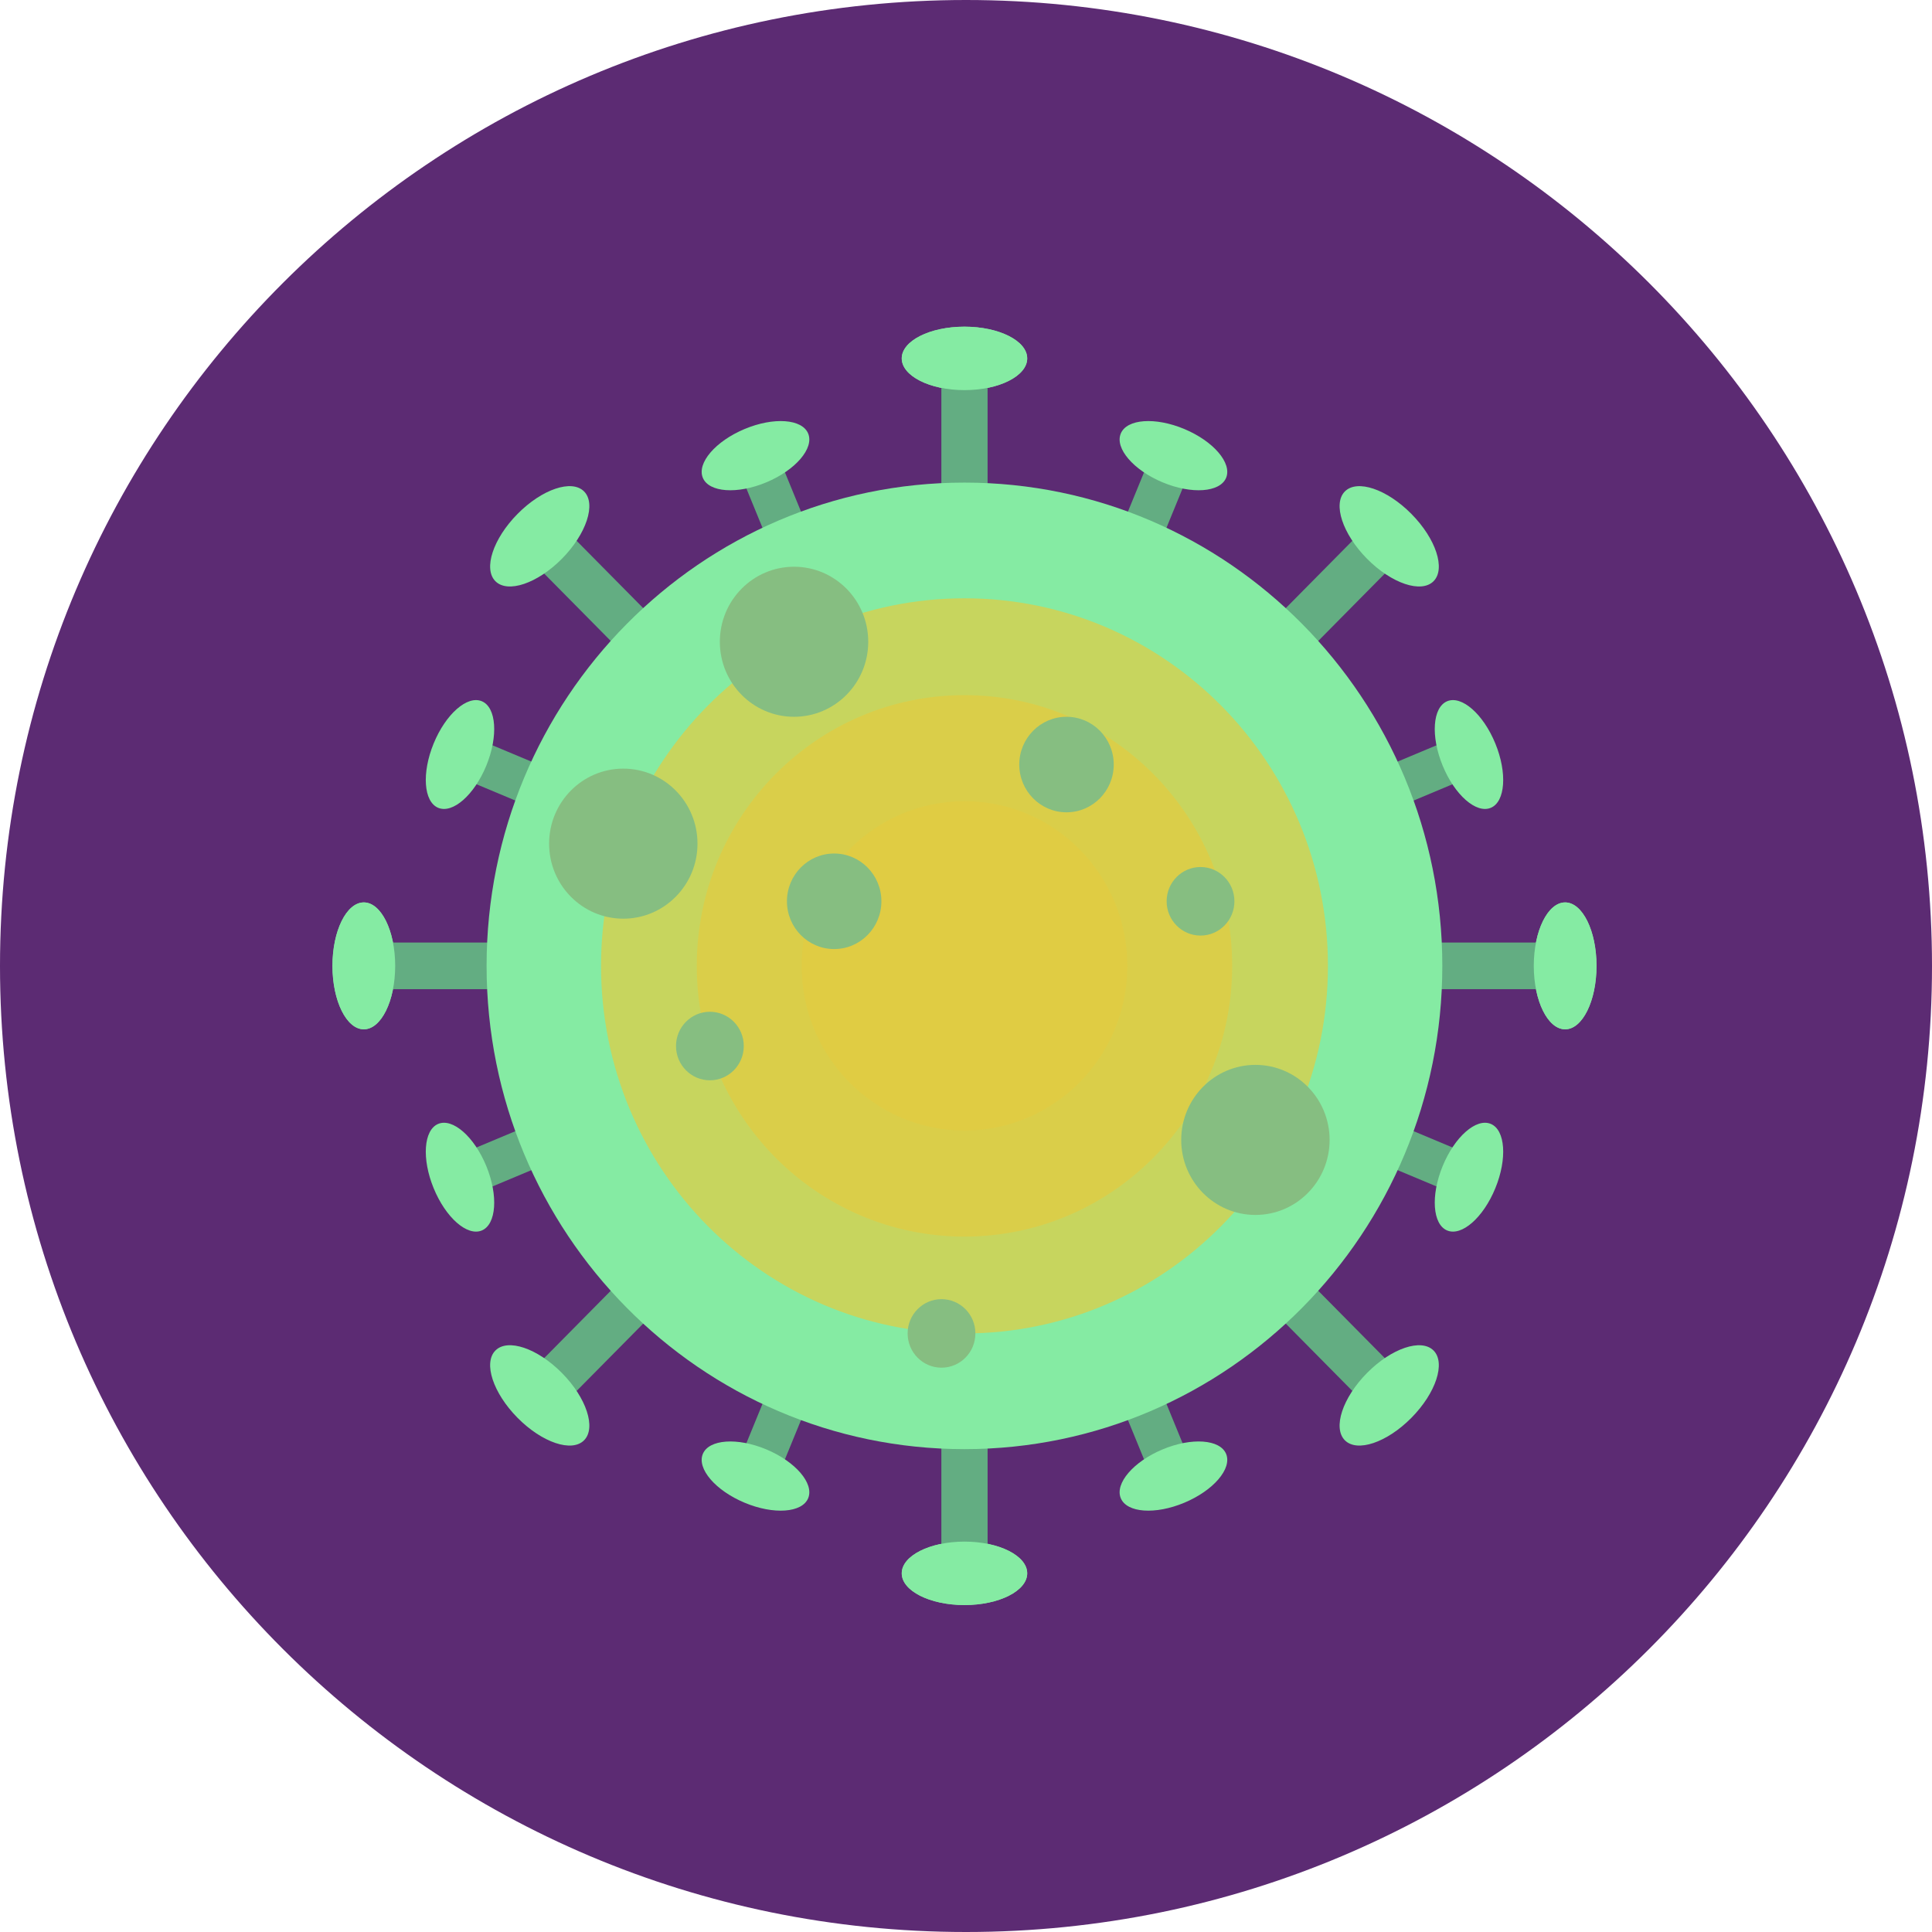 <svg width="100" height="100" viewBox="0 0 100 100" fill="none" xmlns="http://www.w3.org/2000/svg">
<path d="M50 100C77.614 100 100 77.614 100 50C100 22.386 77.614 0 50 0C22.386 0 0 22.386 0 50C0 77.614 22.386 100 50 100Z" fill="#5C2B73"/>
<path d="M81.887 48.792V51.194H72.312V48.792H81.887Z" fill="#63AD82"/>
<path d="M81.011 53.277C80.115 53.277 79.388 51.807 79.388 49.993C79.388 48.179 80.115 46.709 81.011 46.709C81.908 46.709 82.635 48.179 82.635 49.993C82.635 51.807 81.908 53.277 81.011 53.277Z" fill="#85EBA3"/>
<path d="M17.957 51.195V48.792H27.532V51.195H17.957Z" fill="#63AD82"/>
<path d="M18.831 53.277C17.935 53.277 17.208 51.807 17.208 49.993C17.208 48.179 17.935 46.709 18.831 46.709C19.728 46.709 20.455 48.179 20.455 49.993C20.455 51.807 19.728 53.277 18.831 53.277Z" fill="#85EBA3"/>
<path d="M60.044 22.424L62.039 23.259L59.912 28.452L57.917 27.616L60.044 22.424Z" fill="#63AD82"/>
<path d="M60.172 24.964C58.666 24.333 57.698 23.204 58.01 22.443C58.322 21.681 59.796 21.575 61.302 22.206C62.808 22.837 63.776 23.966 63.465 24.728C63.153 25.489 61.679 25.595 60.172 24.964Z" fill="#85EBA3"/>
<path d="M39.798 77.562L37.803 76.726L39.929 71.534L41.925 72.369L39.798 77.562Z" fill="#63AD82"/>
<path d="M38.539 77.78C37.033 77.149 36.065 76.02 36.377 75.259C36.689 74.497 38.163 74.391 39.669 75.022C41.175 75.653 42.144 76.782 41.832 77.544C41.52 78.305 40.046 78.411 38.539 77.78Z" fill="#85EBA3"/>
<path d="M77.182 60.231L76.356 62.248L71.221 60.098L72.047 58.08L77.182 60.231Z" fill="#63AD82"/>
<path d="M74.904 63.689C74.151 63.374 74.046 61.883 74.67 60.36C75.294 58.837 76.411 57.857 77.164 58.173C77.917 58.488 78.022 59.979 77.398 61.502C76.774 63.026 75.657 64.005 74.904 63.689Z" fill="#85EBA3"/>
<path d="M22.662 39.755L23.488 37.738L28.623 39.889L27.796 41.906L22.662 39.755Z" fill="#63AD82"/>
<path d="M22.68 41.812C21.927 41.497 21.822 40.006 22.446 38.483C23.07 36.96 24.186 35.98 24.939 36.296C25.692 36.611 25.797 38.102 25.173 39.625C24.549 41.149 23.433 42.128 22.68 41.812Z" fill="#85EBA3"/>
<path d="M37.804 23.26L39.799 22.424L41.926 27.616L39.931 28.452L37.804 23.26Z" fill="#63AD82"/>
<path d="M36.377 24.728C36.065 23.966 37.033 22.837 38.54 22.206C40.046 21.575 41.52 21.681 41.832 22.443C42.144 23.204 41.175 24.333 39.669 24.964C38.163 25.595 36.689 25.489 36.377 24.728Z" fill="#85EBA3"/>
<path d="M62.04 76.726L60.045 77.562L57.918 72.369L59.913 71.534L62.04 76.726Z" fill="#63AD82"/>
<path d="M58.01 77.543C57.698 76.781 58.666 75.653 60.172 75.022C61.679 74.391 63.153 74.496 63.465 75.258C63.776 76.02 62.808 77.149 61.302 77.78C59.796 78.411 58.322 78.305 58.01 77.543Z" fill="#85EBA3"/>
<path d="M76.355 37.738L77.182 39.755L72.047 41.906L71.221 39.889L76.355 37.738Z" fill="#63AD82"/>
<path d="M74.67 39.626C74.046 38.102 74.151 36.612 74.904 36.296C75.657 35.981 76.774 36.96 77.398 38.483C78.022 40.006 77.917 41.497 77.164 41.812C76.411 42.128 75.294 41.149 74.67 39.626Z" fill="#85EBA3"/>
<path d="M23.488 62.249L22.662 60.231L27.797 58.08L28.623 60.098L23.488 62.249Z" fill="#63AD82"/>
<path d="M22.446 61.502C21.822 59.979 21.927 58.489 22.68 58.173C23.433 57.858 24.549 58.837 25.173 60.36C25.797 61.883 25.692 63.374 24.939 63.689C24.186 64.005 23.07 63.026 22.446 61.502Z" fill="#85EBA3"/>
<path d="M48.734 17.666H51.109V27.349H48.734V17.666Z" fill="#63AD82"/>
<path d="M49.921 20.193C48.127 20.193 46.674 19.458 46.674 18.551C46.674 17.644 48.127 16.909 49.921 16.909C51.714 16.909 53.168 17.644 53.168 18.551C53.168 19.458 51.714 20.193 49.921 20.193Z" fill="#85EBA3"/>
<path d="M51.11 82.32H48.734V72.636H51.11V82.32Z" fill="#63AD82"/>
<path d="M49.921 83.077C48.127 83.077 46.674 82.342 46.674 81.435C46.674 80.528 48.127 79.793 49.921 79.793C51.714 79.793 53.168 80.528 53.168 81.435C53.168 82.342 51.714 83.077 49.921 83.077Z" fill="#85EBA3"/>
<path d="M81.887 48.792V51.194H72.312V48.792H81.887Z" fill="#63AD82"/>
<path d="M81.011 53.277C80.115 53.277 79.388 51.807 79.388 49.993C79.388 48.179 80.115 46.709 81.011 46.709C81.908 46.709 82.635 48.179 82.635 49.993C82.635 51.807 81.908 53.277 81.011 53.277Z" fill="#85EBA3"/>
<path d="M17.957 51.195V48.792H27.532V51.195H17.957Z" fill="#63AD82"/>
<path d="M18.831 53.277C17.935 53.277 17.208 51.807 17.208 49.993C17.208 48.179 17.935 46.709 18.831 46.709C19.728 46.709 20.455 48.179 20.455 49.993C20.455 51.807 19.728 53.277 18.831 53.277Z" fill="#85EBA3"/>
<path d="M26.479 27.983L28.158 26.285L34.929 33.132L33.249 34.831L26.479 27.983Z" fill="#63AD82"/>
<path d="M25.641 30.082C25.007 29.441 25.521 27.881 26.789 26.599C28.057 25.316 29.599 24.796 30.233 25.438C30.867 26.079 30.353 27.638 29.085 28.921C27.817 30.203 26.275 30.723 25.641 30.082Z" fill="#85EBA3"/>
<path d="M73.365 72.002L71.686 73.701L64.915 66.854L66.595 65.155L73.365 72.002Z" fill="#63AD82"/>
<path d="M69.609 74.548C68.975 73.907 69.489 72.347 70.757 71.065C72.025 69.782 73.567 69.263 74.202 69.904C74.836 70.545 74.322 72.105 73.053 73.387C71.785 74.669 70.243 75.189 69.609 74.548Z" fill="#85EBA3"/>
<path d="M71.686 26.285L73.365 27.983L66.595 34.831L64.915 33.132L71.686 26.285Z" fill="#63AD82"/>
<path d="M70.757 28.921C69.489 27.638 68.975 26.079 69.609 25.438C70.243 24.797 71.785 25.316 73.053 26.599C74.322 27.881 74.836 29.441 74.202 30.082C73.567 30.723 72.025 30.203 70.757 28.921Z" fill="#85EBA3"/>
<path d="M28.158 73.701L26.479 72.002L33.249 65.155L34.929 66.854L28.158 73.701Z" fill="#63AD82"/>
<path d="M26.789 73.387C25.521 72.104 25.007 70.545 25.641 69.904C26.275 69.262 27.817 69.782 29.085 71.065C30.353 72.347 30.867 73.906 30.233 74.548C29.599 75.189 28.057 74.669 26.789 73.387Z" fill="#85EBA3"/>
<path d="M48.734 17.666H51.109V27.349H48.734V17.666Z" fill="#63AD82"/>
<path d="M49.921 20.193C48.127 20.193 46.674 19.458 46.674 18.551C46.674 17.644 48.127 16.909 49.921 16.909C51.714 16.909 53.168 17.644 53.168 18.551C53.168 19.458 51.714 20.193 49.921 20.193Z" fill="#85EBA3"/>
<path d="M51.11 82.32H48.734V72.636H51.11V82.32Z" fill="#63AD82"/>
<path d="M49.921 83.077C48.127 83.077 46.674 82.342 46.674 81.435C46.674 80.528 48.127 79.793 49.921 79.793C51.714 79.793 53.168 80.528 53.168 81.435C53.168 82.342 51.714 83.077 49.921 83.077Z" fill="#85EBA3"/>
<path d="M49.92 75.007C36.26 75.007 25.186 63.807 25.186 49.992C25.186 36.178 36.26 24.979 49.92 24.979C63.581 24.979 74.654 36.178 74.654 49.992C74.654 63.807 63.581 75.007 49.92 75.007Z" fill="#85EBA3"/>
<path opacity="0.7" d="M49.922 69.018C39.533 69.018 31.11 60.5 31.11 49.993C31.11 39.486 39.533 30.968 49.922 30.968C60.312 30.968 68.734 39.486 68.734 49.993C68.734 60.5 60.312 69.018 49.922 69.018Z" fill="#E3CC41"/>
<path opacity="0.7" d="M49.921 64.006C42.268 64.006 36.065 57.732 36.065 49.993C36.065 42.254 42.268 35.98 49.921 35.98C57.574 35.98 63.777 42.254 63.777 49.993C63.777 57.732 57.574 64.006 49.921 64.006Z" fill="#E3CC41"/>
<path opacity="0.7" d="M49.922 58.517C45.267 58.517 41.493 54.701 41.493 49.993C41.493 45.286 45.267 41.47 49.922 41.47C54.576 41.47 58.35 45.286 58.35 49.993C58.35 54.701 54.576 58.517 49.922 58.517Z" fill="#E3CC41"/>
<g style="mix-blend-mode:multiply">
<path d="M32.262 47.551C30.141 47.551 28.422 45.812 28.422 43.668C28.422 41.523 30.141 39.784 32.262 39.784C34.382 39.784 36.102 41.523 36.102 43.668C36.102 45.812 34.382 47.551 32.262 47.551Z" fill="#86BE81"/>
</g>
<path d="M41.099 37.101C38.979 37.101 37.259 35.363 37.259 33.218C37.259 31.073 38.979 29.334 41.099 29.334C43.22 29.334 44.94 31.073 44.94 33.218C44.94 35.363 43.22 37.101 41.099 37.101Z" fill="#86BE81"/>
<g style="mix-blend-mode:multiply">
<path d="M64.98 62.885C62.859 62.885 61.14 61.146 61.14 59.002C61.14 56.857 62.859 55.118 64.98 55.118C67.101 55.118 68.82 56.857 68.82 59.002C68.82 61.146 67.101 62.885 64.98 62.885Z" fill="#86BE81"/>
</g>
<path d="M62.139 48.425C61.17 48.425 60.385 47.63 60.385 46.651C60.385 45.671 61.17 44.877 62.139 44.877C63.107 44.877 63.893 45.671 63.893 46.651C63.893 47.63 63.107 48.425 62.139 48.425Z" fill="#86BE81"/>
<path d="M36.744 55.916C35.776 55.916 34.99 55.122 34.99 54.143C34.99 53.163 35.776 52.369 36.744 52.369C37.713 52.369 38.498 53.163 38.498 54.143C38.498 55.122 37.713 55.916 36.744 55.916Z" fill="#86BE81"/>
<path d="M48.732 70.791C47.764 70.791 46.979 69.997 46.979 69.018C46.979 68.038 47.764 67.244 48.732 67.244C49.701 67.244 50.486 68.038 50.486 69.018C50.486 69.997 49.701 70.791 48.732 70.791Z" fill="#86BE81"/>
<path d="M43.176 49.123C41.826 49.123 40.732 48.016 40.732 46.65C40.732 45.285 41.826 44.178 43.176 44.178C44.526 44.178 45.621 45.285 45.621 46.65C45.621 48.016 44.526 49.123 43.176 49.123Z" fill="#86BE81"/>
<g style="mix-blend-mode:multiply">
<path d="M55.202 42.045C53.852 42.045 52.757 40.939 52.757 39.573C52.757 38.208 53.852 37.101 55.202 37.101C56.552 37.101 57.647 38.208 57.647 39.573C57.647 40.939 56.552 42.045 55.202 42.045Z" fill="#86BE81"/>
</g>
</svg>
